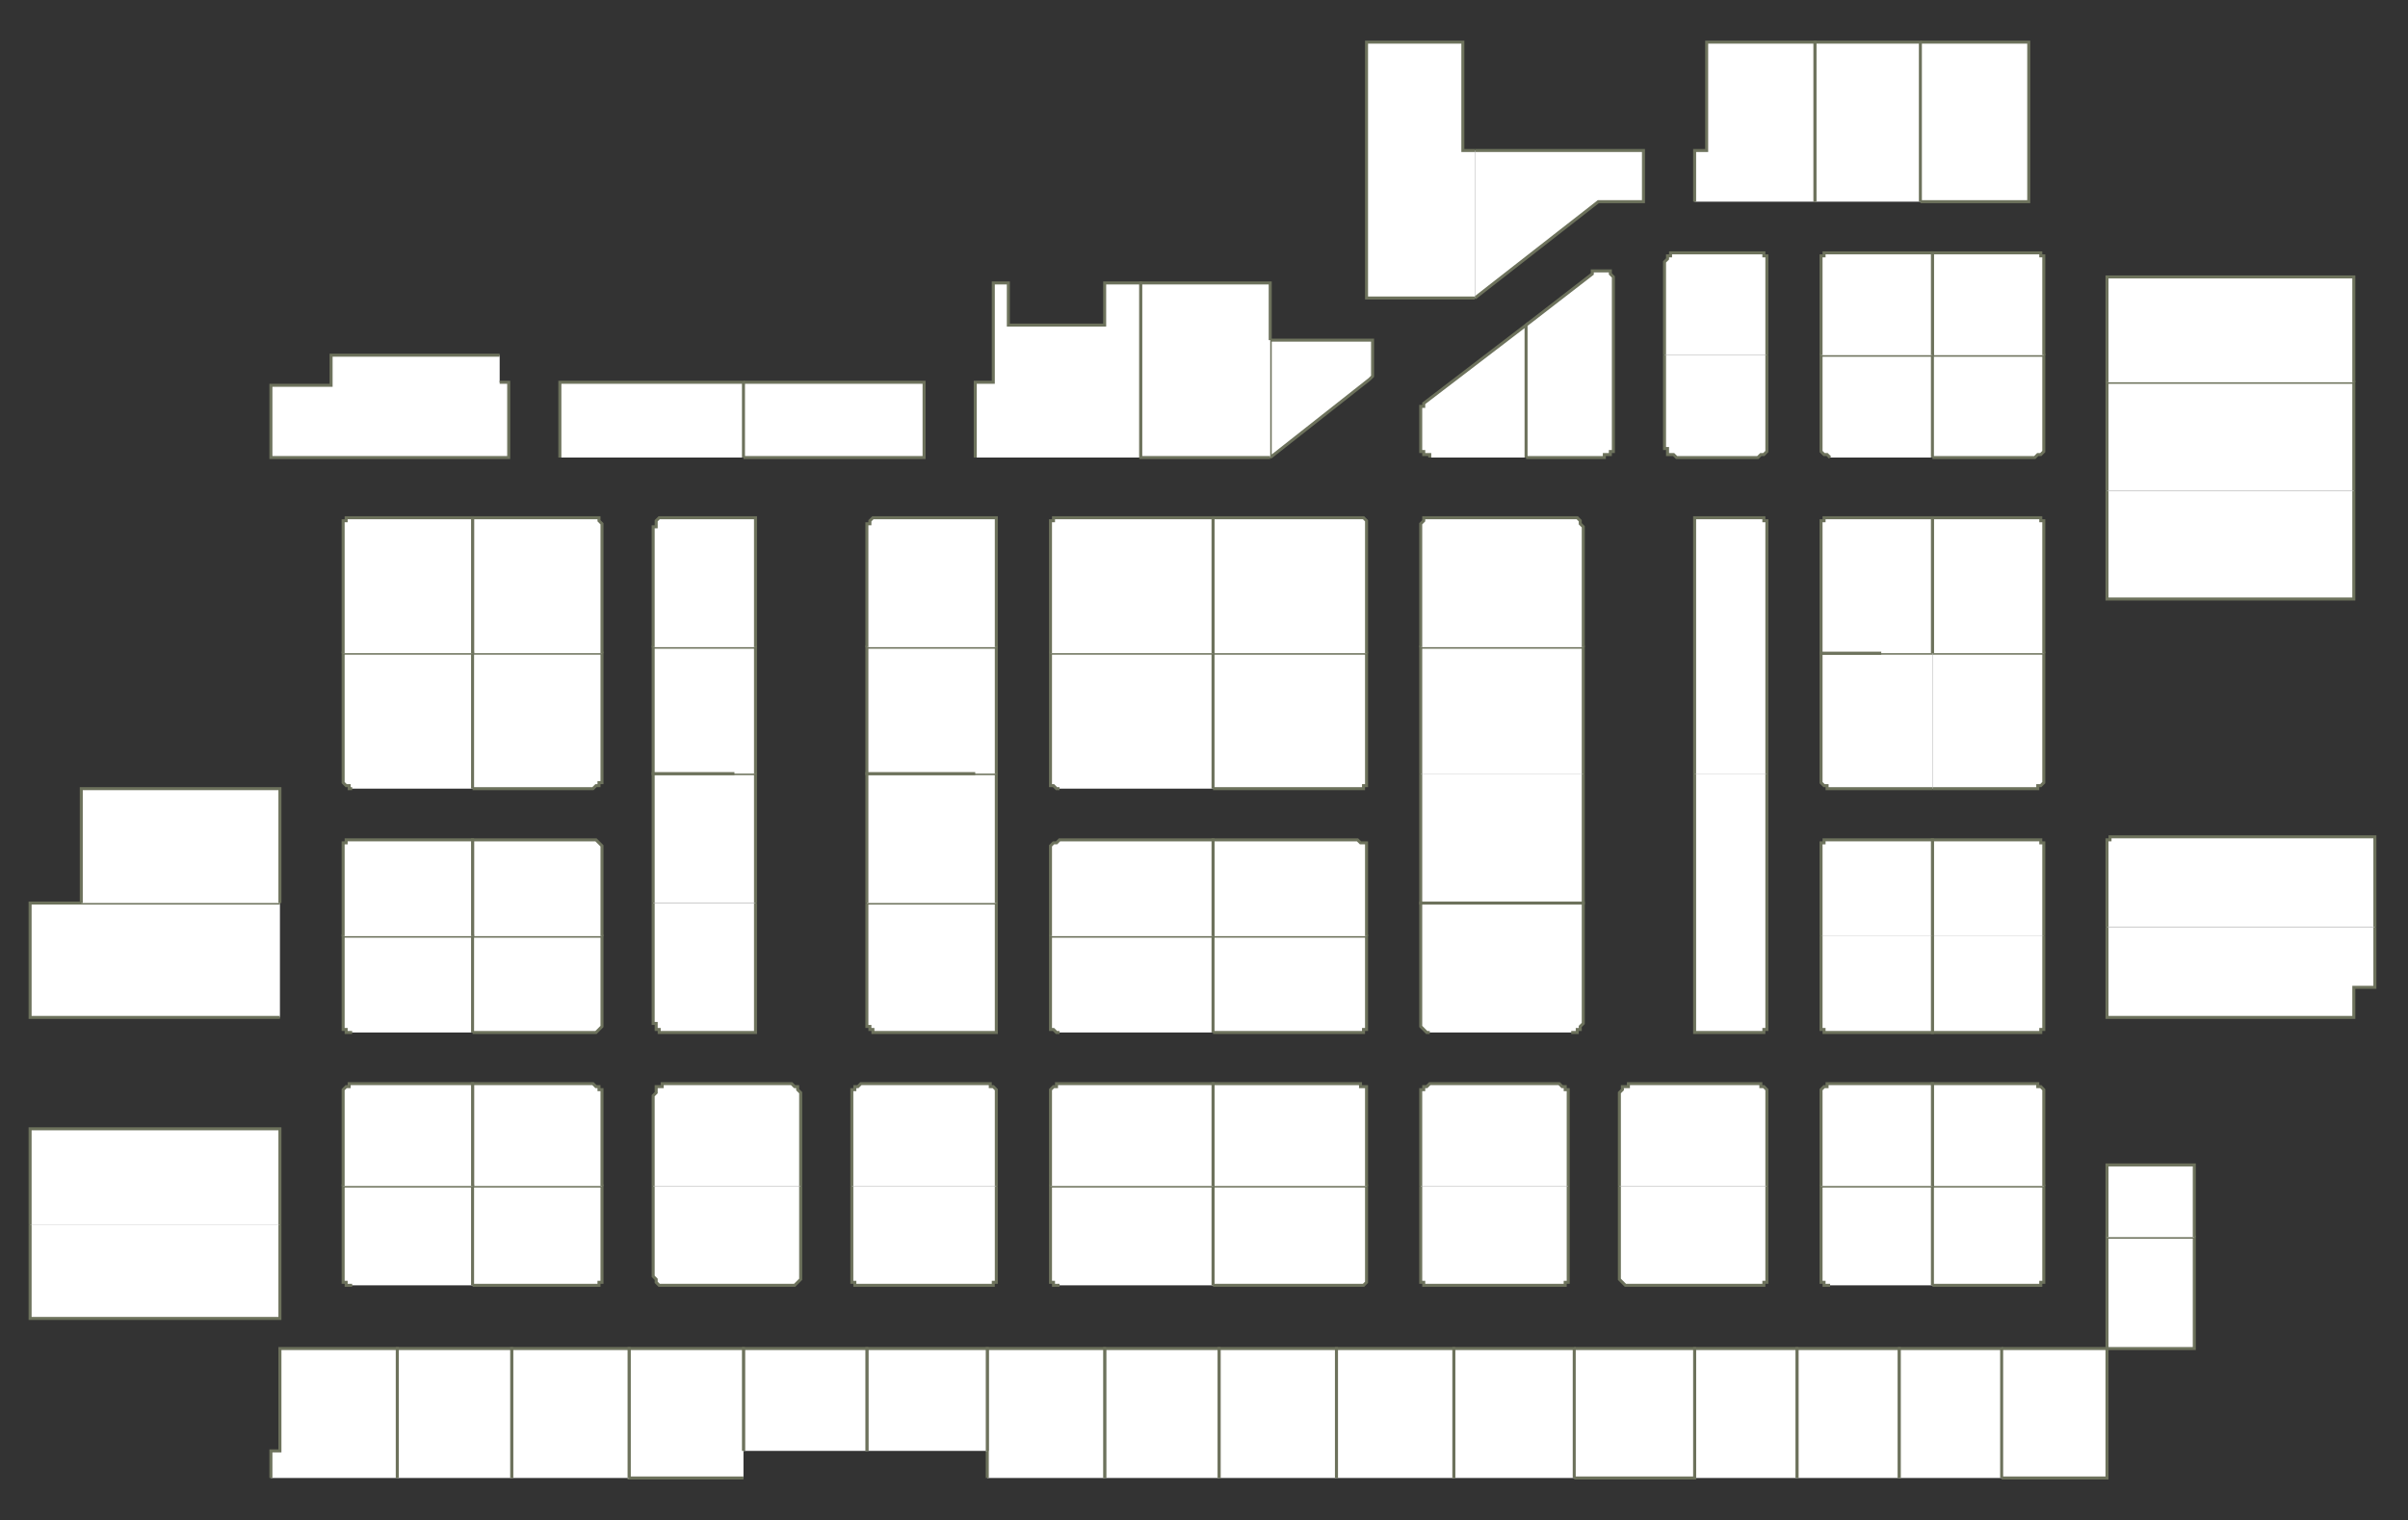 <?xml version="1.0" encoding="utf-8" ?>
<svg baseProfile="full" height="505" version="1.1" width="800" xmlns="http://www.w3.org/2000/svg" xmlns:ev="http://www.w3.org/2001/xml-events" xmlns:xlink="http://www.w3.org/1999/xlink"><rect width="100%" height="100%" fill="#333333" stroke="none"/><defs /><g id="3A01" stroke="red"><polyline fill="#FFFFFF" points="665,448 700,448 700,448 700,491 665,491" stroke="#6d725c" /></g><g id="3A04" stroke="red"><polyline fill="#FFFFFF" points="642,394 679,394 679,424 679,425 679,425 679,426 679,426 678,426 678,427 678,427 677,427 677,427 676,427 642,427" stroke="#6d725c" /></g><g id="3A06" stroke="red"><polyline fill="#FFFFFF" points="642,394 642,360 676,360 677,360 677,361 678,361 678,361 678,361 679,362 679,362 679,363 679,363 679,364 679,394" stroke="#6d725c" /></g><g id="3A07" stroke="red"><polyline fill="#FFFFFF" points="789,308 789,328 782,328 782,338 700,338 700,308" stroke="#6d725c" /></g><g id="3A08" stroke="red"><polyline fill="#FFFFFF" points="679,311 679,340 679,340 679,341 679,341 679,342 678,342 678,342 678,343 677,343 677,343 676,343 642,343 642,311" stroke="#6d725c" /></g><g id="3A09" stroke="red"><polyline fill="#FFFFFF" points="700,308 700,281 700,281 700,280 700,280 700,279 701,279 701,279 701,278 702,278 702,278 703,278 789,278 789,308" stroke="#6d725c" /></g><g id="3A10" stroke="red"><polyline fill="#FFFFFF" points="642,311 642,311 642,279 676,279 677,279 677,279 678,279 678,280 678,280 679,280 679,281 679,281 679,282 679,282 679,311" stroke="#6d725c" /></g><g id="3A12" stroke="red"><polyline fill="#FFFFFF" points="642,217 679,217 679,258 679,259 679,259 679,260 679,260 678,261 678,261 678,261 677,261 677,262 676,262 642,262" stroke="#6d725c" /></g><g id="3A14" stroke="red"><polyline fill="#FFFFFF" points="642,217 642,172 676,172 677,172 677,172 678,172 678,172 678,173 679,173 679,174 679,174 679,175 679,175 679,217" stroke="#6d725c" /></g><g id="3A15" stroke="red"><polyline fill="#FFFFFF" points="782,163 782,199 700,199 700,163" stroke="#6d725c" /></g><g id="3A16" stroke="red"><polyline fill="#FFFFFF" points="642,118 679,118 679,148 679,149 679,149 679,150 679,150 678,151 678,151 678,151 677,151 677,151 676,152 642,152" stroke="#6d725c" /></g><g id="3A17" stroke="red"><polyline fill="#FFFFFF" points="700,163 700,127 782,127 782,127 782,163" stroke="#6d725c" /></g><g id="3A18" stroke="red"><polyline fill="#FFFFFF" points="642,118 642,84 676,84 677,84 677,84 678,84 678,85 678,85 679,85 679,86 679,86 679,87 679,87 679,118" stroke="#6d725c" /></g><g id="3A19" stroke="red"><polyline fill="#FFFFFF" points="700,127 700,92 782,92 782,127" stroke="#6d725c" /></g><g id="3B01" stroke="red"><polyline fill="#FFFFFF" points="597,491 597,448 631,448 631,491" stroke="#6d725c" /></g><g id="3B02" stroke="red"><polyline fill="#FFFFFF" points="563,491 563,448 597,448 597,491" stroke="#6d725c" /></g><g id="3B03" stroke="red"><polyline fill="#FFFFFF" points="608,427 607,427 607,427 606,427 606,427 606,426 605,426 605,426 605,425 605,425 605,424 605,394 642,394 642,427" stroke="#6d725c" /></g><g id="3B05" stroke="red"><polyline fill="#FFFFFF" points="605,394 605,364 605,363 605,363 605,362 605,362 606,361 606,361 606,361 607,361 607,360 608,360 642,360 642,394" stroke="#6d725c" /></g><g id="3B07" stroke="red"><polyline fill="#FFFFFF" points="642,311 642,343 608,343 607,343 607,343 606,343 606,342 606,342 605,342 605,341 605,341 605,340 605,340 605,311" stroke="#6d725c" /></g><g id="3B08" stroke="red"><polyline fill="#FFFFFF" points="587,257 587,340 587,340 587,341 587,341 587,342 586,342 586,342 586,343 585,343 585,343 584,343 563,343 563,257" stroke="#6d725c" /></g><g id="3B09" stroke="red"><polyline fill="#FFFFFF" points="605,311 605,282 605,282 605,281 605,281 605,280 606,280 606,280 606,279 607,279 607,279 608,279 642,279 642,311" stroke="#6d725c" /></g><g id="3B11" stroke="red"><polyline fill="#FFFFFF" points="642,262 608,262 607,262 607,261 606,261 606,261 606,261 605,260 605,260 605,259 605,259 605,258 605,217 625,217 642,217 642,217" stroke="#6d725c" /></g><g id="3B12" stroke="red"><polyline fill="#FFFFFF" points="563,257 563,172 584,172 585,172 585,172 586,172 586,172 586,173 587,173 587,174 587,174 587,175 587,175 587,257" stroke="#6d725c" /></g><g id="3B13" stroke="red"><polyline fill="#FFFFFF" points="625,217 605,217 605,175 605,175 605,174 605,174 605,173 606,173 606,172 606,172 607,172 607,172 608,172 642,172 642,217" stroke="#6d725c" /></g><g id="3B15" stroke="red"><polyline fill="#FFFFFF" points="608,152 607,151 607,151 606,151 606,151 606,151 605,150 605,150 605,149 605,149 605,148 605,118 642,118 642,152" stroke="#6d725c" /></g><g id="3B16" stroke="red"><polyline fill="#FFFFFF" points="587,118 587,148 587,149 587,149 587,150 587,150 586,151 586,151 586,151 585,151 585,151 584,152 557,152 556,151 556,151 555,151 555,151 554,151 554,150 554,150 554,149 553,149 553,148 553,118" stroke="#6d725c" /></g><g id="3B17" stroke="red"><polyline fill="#FFFFFF" points="605,118 605,87 605,87 605,86 605,86 605,85 606,85 606,85 606,84 607,84 607,84 608,84 642,84 642,118" stroke="#6d725c" /></g><g id="3B18" stroke="red"><polyline fill="#FFFFFF" points="553,118 553,87 553,87 554,86 554,86 554,85 554,85 555,85 555,84 556,84 556,84 557,84 584,84 585,84 585,84 586,84 586,85 586,85 587,85 587,86 587,86 587,87 587,87 587,118" stroke="#6d725c" /></g><g id="3B20" stroke="red"><polyline fill="#FFFFFF" points="563,67 563,50 567,50 567,14 603,14 603,67" stroke="#6d725c" /></g><g id="3C01" stroke="red"><polyline fill="#FFFFFF" points="523,448 563,448 563,491 523,491" stroke="#6d725c" /></g><g id="3C02" stroke="red"><polyline fill="#FFFFFF" points="483,491 483,448 523,448 523,491" stroke="#6d725c" /></g><g id="3C03" stroke="red"><polyline fill="#FFFFFF" points="587,394 587,424 587,425 587,425 587,426 587,426 586,426 586,427 586,427 585,427 585,427 584,427 541,427 541,427 541,427 540,427 540,427 539,426 539,426 539,426 538,425 538,425 538,424 538,394" stroke="#6d725c" /></g><g id="3C04" stroke="red"><polyline fill="#FFFFFF" points="521,394 521,424 521,425 521,425 521,426 520,426 520,426 520,427 519,427 519,427 518,427 518,427 475,427 475,427 474,427 474,427 473,427 473,426 473,426 472,426 472,425 472,425 472,424 472,394" stroke="#6d725c" /></g><g id="3C05" stroke="red"><polyline fill="#FFFFFF" points="538,394 538,364 538,363 538,363 539,362 539,362 539,361 540,361 540,361 541,361 541,360 541,360 584,360 585,360 585,361 586,361 586,361 586,361 587,362 587,362 587,363 587,363 587,364 587,394" stroke="#6d725c" /></g><g id="3C06" stroke="red"><polyline fill="#FFFFFF" points="472,394 472,364 472,363 472,363 472,362 473,362 473,361 473,361 474,361 474,361 475,360 475,360 518,360 518,360 519,361 519,361 520,361 520,361 520,362 521,362 521,363 521,363 521,364 521,394" stroke="#6d725c" /></g><g id="3C08" stroke="red"><polyline fill="#FFFFFF" points="507,108 529,91 529,90 530,90 530,90 530,90 530,90 530,90 531,90 531,90 531,90 531,90 533,90 533,90 534,90 534,90 535,90 535,91 535,91 536,92 536,92 536,93 536,93 536,148 536,149 536,149 536,150 535,150 535,151 535,151 534,151 534,151 533,151 533,152 507,152" stroke="#6d725c" /></g><g id="3C10" stroke="red"><polyline fill="#FFFFFF" points="490,50 546,50 546,67 531,67 490,99" stroke="#6d725c" /></g><g id="3D01" stroke="red"><polyline fill="#FFFFFF" points="444,491 444,448 483,448 483,491" stroke="#6d725c" /></g><g id="3D02" stroke="red"><polyline fill="#FFFFFF" points="405,491 405,448 444,448 444,491" stroke="#6d725c" /></g><g id="3D04" stroke="red"><polyline fill="#FFFFFF" points="403,427 403,394 454,394 454,424 454,425 454,425 454,426 454,426 454,426 453,427 453,427 452,427 452,427 451,427 403,427" stroke="#6d725c" /></g><g id="3D06" stroke="red"><polyline fill="#FFFFFF" points="403,394 403,360 451,360 452,360 452,361 453,361 453,361 454,361 454,362 454,362 454,363 454,363 454,364 454,394" stroke="#6d725c" /></g><g id="3D08" stroke="red"><polyline fill="#FFFFFF" points="403,311 454,311 454,340 454,340 454,341 454,341 454,342 454,342 453,342 453,343 452,343 452,343 451,343 403,343" stroke="#6d725c" /></g><g id="3D09" stroke="red"><polyline fill="#FFFFFF" points="475,343 475,343 474,343 474,343 473,342 473,342 473,342 472,341 472,341 472,340 472,340 472,300 526,300 526,340 526,340 525,341 525,341 525,342 525,342 524,342 524,343 523,343 523,343 522,343" stroke="#6d725c" /></g><g id="3D10" stroke="red"><polyline fill="#FFFFFF" points="403,311 403,279 451,279 452,280 452,280 453,280 453,280 454,280 454,281 454,281 454,282 454,282 454,283 454,311" stroke="#6d725c" /></g><g id="3D11" stroke="red"><polyline fill="#FFFFFF" points="526,257 526,300 472,300 472,257" stroke="#6d725c" /></g><g id="3D12" stroke="red"><polyline fill="#FFFFFF" points="403,217 454,217 454,259 454,259 454,260 454,260 454,261 454,261 453,261 453,262 452,262 452,262 451,262 403,262" stroke="#6d725c" /></g><g id="3D13" stroke="red"><polyline fill="#FFFFFF" points="472,257 472,215 526,215 526,257" stroke="#6d725c" /></g><g id="3D15" stroke="red"><polyline fill="#FFFFFF" points="472,215 472,175 472,175 472,174 472,174 473,173 473,173 473,172 474,172 474,172 475,172 475,172 522,172 523,172 523,172 524,172 524,172 525,173 525,173 525,174 525,174 526,175 526,175 526,215" stroke="#6d725c" /></g><g id="3D16" stroke="red"><polyline fill="#FFFFFF" points="403,217 403,172 451,172 452,172 452,172 453,172 453,172 454,173 454,173 454,174 454,174 454,175 454,175 454,217" stroke="#6d725c" /></g><g id="3D17" stroke="red"><polyline fill="#FFFFFF" points="475,152 475,151 474,151 474,151 473,151 473,151 473,150 472,150 472,149 472,149 472,148 472,137 472,136 472,136 472,136 472,136 472,135 472,135 473,135 473,135 473,134 473,134 507,108 507,152" stroke="#6d725c" /></g><g id="3D18" stroke="red"><polyline fill="#FFFFFF" points="422,152 422,113 456,113 456,124 456,124 456,125 456,125 456,125 456,125 455,126 455,126 455,126 455,126 455,126 422,152" stroke="#6d725c" /></g><g id="3D19" stroke="red"><polyline fill="#FFFFFF" points="490,99 454,99 454,14 486,14 486,50 490,50" stroke="#6d725c" /></g><g id="3E01" stroke="red"><polyline fill="#FFFFFF" points="367,491 367,448 405,448 405,491" stroke="#6d725c" /></g><g id="3E02" stroke="red"><polyline fill="#FFFFFF" points="328,491 328,482 328,448 367,448 367,491" stroke="#6d725c" /></g><g id="3E03" stroke="red"><polyline fill="#FFFFFF" points="352,427 351,427 351,427 351,427 350,427 350,426 349,426 349,426 349,425 349,425 349,424 349,394 403,394 403,427 403,427" stroke="#6d725c" /></g><g id="3E05" stroke="red"><polyline fill="#FFFFFF" points="349,394 349,364 349,363 349,363 349,362 349,362 350,361 350,361 351,361 351,361 351,360 352,360 403,360 403,394" stroke="#6d725c" /></g><g id="3E06" stroke="red"><polyline fill="#FFFFFF" points="288,300 331,300 331,300 331,343 291,343 291,343 291,343 290,343 290,342 289,342 289,342 289,341 288,341 288,340 288,340 288,300" stroke="#6d725c" /></g><g id="3E07" stroke="red"><polyline fill="#FFFFFF" points="352,343 351,343 351,343 351,343 350,342 350,342 349,342 349,341 349,341 349,340 349,340 349,311 403,311 403,343" stroke="#6d725c" /></g><g id="3E08" stroke="red"><polyline fill="#FFFFFF" points="288,300 288,257 295,257 324,257 331,257 331,300" stroke="#6d725c" /></g><g id="3E09" stroke="red"><polyline fill="#FFFFFF" points="349,311 349,283 349,282 349,282 349,281 349,281 350,280 350,280 351,280 351,280 351,280 352,279 403,279 403,311" stroke="#6d725c" /></g><g id="3E10" stroke="red"><polyline fill="#FFFFFF" points="324,257 295,257 288,257 288,215 331,215 331,215 331,257" stroke="#6d725c" /></g><g id="3E11" stroke="red"><polyline fill="#FFFFFF" points="352,262 351,262 351,262 351,262 350,261 350,261 349,261 349,260 349,260 349,259 349,259 349,217 403,217 403,262" stroke="#6d725c" /></g><g id="3E12" stroke="red"><polyline fill="#FFFFFF" points="288,215 288,215 288,175 288,175 288,174 289,174 289,173 289,173 290,172 290,172 291,172 291,172 291,172 331,172 331,215" stroke="#6d725c" /></g><g id="3E13" stroke="red"><polyline fill="#FFFFFF" points="349,217 349,175 349,175 349,174 349,174 349,173 350,173 350,172 351,172 351,172 351,172 352,172 403,172 403,217" stroke="#6d725c" /></g><g id="3E15" stroke="red"><polyline fill="#FFFFFF" points="324,152 324,127 330,127 330,94 335,94 335,108 367,108 367,94 379,94 379,152" stroke="#6d725c" /></g><g id="3E16" stroke="red"><polyline fill="#FFFFFF" points="247,127 247,127 307,127 307,152 247,152 247,152" stroke="#6d725c" /></g><g id="3E17" stroke="red"><polyline fill="#FFFFFF" points="422,152 422,152 379,152 379,94 422,94 422,113" stroke="#6d725c" /></g><g id="3F01" stroke="red"><polyline fill="#FFFFFF" points="288,482 288,448 328,448 328,482" stroke="#6d725c" /></g><g id="3F02" stroke="red"><polyline fill="#FFFFFF" points="247,482 247,448 288,448 288,482" stroke="#6d725c" /></g><g id="3F03" stroke="red"><polyline fill="#FFFFFF" points="331,394 331,424 331,425 331,425 331,426 331,426 330,426 330,427 330,427 329,427 329,427 328,427 286,427 286,427 285,427 285,427 284,427 284,426 284,426 283,426 283,425 283,425 283,424 283,394" stroke="#6d725c" /></g><g id="3F04" stroke="red"><polyline fill="#FFFFFF" points="266,394 266,424 266,425 266,425 265,426 265,426 265,426 264,427 264,427 264,427 263,427 263,427 221,427 220,427 220,427 219,427 219,427 218,426 218,426 218,426 218,425 218,425 217,424 217,394" stroke="#6d725c" /></g><g id="3F05" stroke="red"><polyline fill="#FFFFFF" points="283,394 283,364 283,363 283,363 283,362 284,362 284,361 284,361 285,361 285,361 286,360 286,360 328,360 329,360 329,361 330,361 330,361 330,361 331,362 331,362 331,363 331,363 331,364 331,394" stroke="#6d725c" /></g><g id="3F06" stroke="red"><polyline fill="#FFFFFF" points="217,394 217,364 218,363 218,363 218,362 218,362 218,361 219,361 219,361 220,361 220,360 221,360 263,360 263,360 264,361 264,361 264,361 265,361 265,362 265,362 266,363 266,363 266,364 266,394" stroke="#6d725c" /></g><g id="3G01" stroke="red"><polyline fill="#FFFFFF" points="247,491 209,491 209,448 247,448 247,482" stroke="#6d725c" /></g><g id="3G04" stroke="red"><polyline fill="#FFFFFF" points="157,394 200,394 200,424 200,425 200,425 200,426 199,426 199,426 199,427 198,427 198,427 197,427 197,427 157,427" stroke="#6d725c" /></g><g id="3G06" stroke="red"><polyline fill="#FFFFFF" points="157,394 157,360 197,360 197,360 198,361 198,361 199,361 199,361 199,362 200,362 200,363 200,363 200,364 200,394" stroke="#6d725c" /></g><g id="3G08" stroke="red"><polyline fill="#FFFFFF" points="157,311 200,311 200,340 200,340 200,341 200,341 199,342 199,342 199,342 198,343 198,343 197,343 197,343 157,343" stroke="#6d725c" /></g><g id="3G09" stroke="red"><polyline fill="#FFFFFF" points="251,300 251,343 221,343 220,343 220,343 219,343 219,342 218,342 218,342 218,341 218,341 218,340 217,340 217,300" stroke="#6d725c" /></g><g id="3G10" stroke="red"><polyline fill="#FFFFFF" points="157,311 157,279 197,279 197,279 198,279 198,279 199,280 199,280 199,280 200,281 200,281 200,282 200,282 200,311 200,311" stroke="#6d725c" /></g><g id="3G11" stroke="red"><polyline fill="#FFFFFF" points="217,300 217,257 244,257 251,257 251,300" stroke="#6d725c" /></g><g id="3G12" stroke="red"><polyline fill="#FFFFFF" points="157,217 200,217 200,258 200,259 200,259 200,260 199,260 199,261 199,261 198,261 198,261 197,262 197,262 157,262" stroke="#6d725c" /></g><g id="3G13" stroke="red"><polyline fill="#FFFFFF" points="244,257 217,257 217,215 251,215 251,257" stroke="#6d725c" /></g><g id="3G15" stroke="red"><polyline fill="#FFFFFF" points="217,215 217,175 218,175 218,174 218,174 218,173 218,173 219,172 219,172 220,172 220,172 221,172 251,172 251,215" stroke="#6d725c" /></g><g id="3G16" stroke="red"><polyline fill="#FFFFFF" points="157,217 157,172 197,172 197,172 198,172 198,172 199,172 199,173 199,173 200,174 200,174 200,175 200,175 200,217" stroke="#6d725c" /></g><g id="3G17" stroke="red"><polyline fill="#FFFFFF" points="186,152 186,127 247,127 247,152" stroke="#6d725c" /></g><g id="3H02" stroke="red"><polyline fill="#FFFFFF" points="90,491 90,482 93,482 93,448 132,448 132,491" stroke="#6d725c" /></g><g id="3H05" stroke="red"><polyline fill="#FFFFFF" points="117,427 116,427 116,427 115,427 115,427 115,426 114,426 114,426 114,425 114,425 114,424 114,394 157,394 157,427" stroke="#6d725c" /></g><g id="3H06" stroke="red"><polyline fill="#FFFFFF" points="10,407 10,375 93,375 93,407" stroke="#6d725c" /></g><g id="3H07" stroke="red"><polyline fill="#FFFFFF" points="114,394 114,364 114,363 114,363 114,362 114,362 115,361 115,361 115,361 116,361 116,360 117,360 157,360 157,394" stroke="#6d725c" /></g><g id="3H09" stroke="red"><polyline fill="#FFFFFF" points="117,343 116,343 116,343 115,343 115,342 115,342 114,342 114,341 114,341 114,340 114,340 114,311 157,311 157,343" stroke="#6d725c" /></g><g id="3H10" stroke="red"><polyline fill="#FFFFFF" points="93,338 86,338 85,338 10,338 10,300 93,300" stroke="#6d725c" /></g><g id="3H11" stroke="red"><polyline fill="#FFFFFF" points="114,311 114,282 114,282 114,281 114,281 114,280 115,280 115,280 115,279 116,279 116,279 117,279 157,279 157,311" stroke="#6d725c" /></g><g id="3H12" stroke="red"><polyline fill="#FFFFFF" points="27,300 27,262 93,262 93,300" stroke="#6d725c" /></g><g id="3H13" stroke="red"><polyline fill="#FFFFFF" points="117,262 116,262 116,261 115,261 115,261 115,261 114,260 114,260 114,259 114,259 114,258 114,217 157,217 157,262" stroke="#6d725c" /></g><g id="3H15" stroke="red"><polyline fill="#FFFFFF" points="114,217 114,175 114,175 114,174 114,174 114,173 115,173 115,172 115,172 116,172 116,172 117,172 157,172 157,217" stroke="#6d725c" /></g><g id="3H18" stroke="red"><polyline fill="#FFFFFF" points="166,127 169,127 169,152 90,152 90,128 110,128 110,118 166,118" stroke="#6d725c" /></g><g id="ZBD3A02" stroke="red"><polyline fill="#FFFFFF" points="631,491 631,448 665,448 665,491" stroke="#6d725c" /></g><g id="ZBD3A03" stroke="red"><polyline fill="#FFFFFF" points="700,448 700,411 729,411 729,448 700,448" stroke="#6d725c" /></g><g id="ZBD3A05" stroke="red"><polyline fill="#FFFFFF" points="700,411 700,387 729,387 729,411" stroke="#6d725c" /></g><g id="ZBD3A20" stroke="red"><polyline fill="#FFFFFF" points="638,14 674,14 674,51 674,67 638,67" stroke="#6d725c" /></g><g id="ZBD3B19" stroke="red"><polyline fill="#FFFFFF" points="603,67 603,14 638,14 638,67" stroke="#6d725c" /></g><g id="ZBD3G02" stroke="red"><polyline fill="#FFFFFF" points="170,491 170,448 209,448 209,491" stroke="#6d725c" /></g><g id="ZBD3H01" stroke="red"><polyline fill="#FFFFFF" points="132,491 132,448 170,448 170,491" stroke="#6d725c" /></g><g id="ZBD3H04" stroke="red"><polyline fill="#FFFFFF" points="93,407 93,438 10,438 10,407" stroke="#6d725c" /></g></svg>